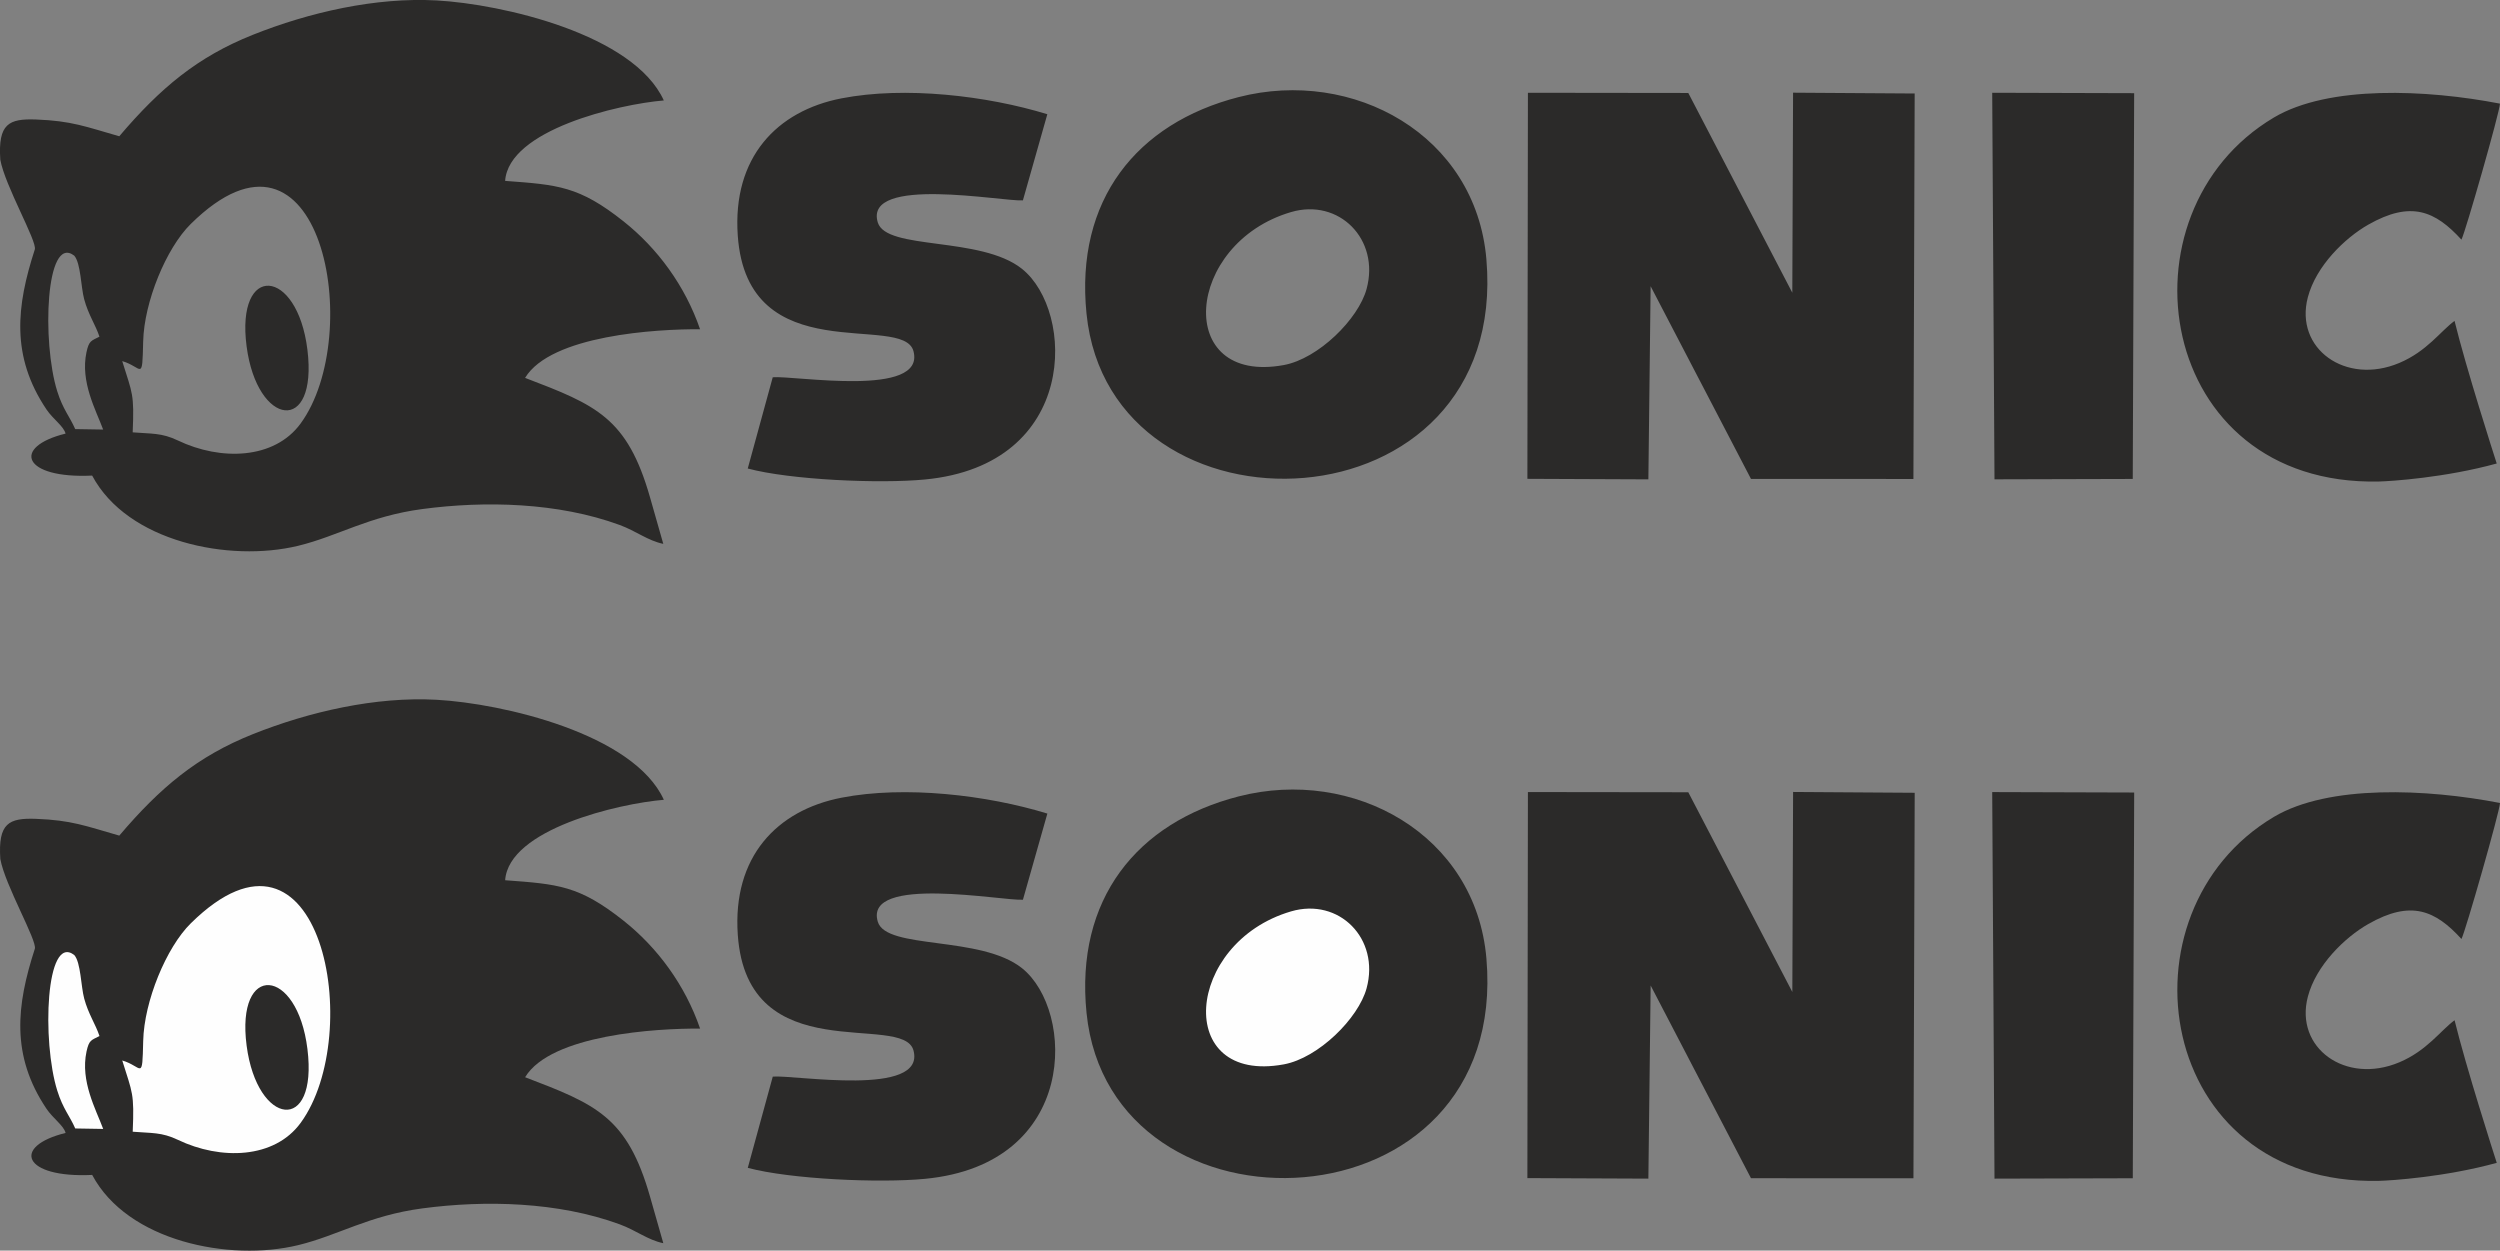 <?xml version="1.0" encoding="UTF-8"?>
<!DOCTYPE svg PUBLIC "-//W3C//DTD SVG 1.1//EN" "http://www.w3.org/Graphics/SVG/1.1/DTD/svg11.dtd">
<!-- Creator: CorelDRAW 2020 (64-Bit) -->
<svg xmlns="http://www.w3.org/2000/svg" xml:space="preserve" width="154.498mm" height="77.288mm" version="1.1" style="shape-rendering:geometricPrecision; text-rendering:geometricPrecision; image-rendering:optimizeQuality; fill-rule:evenodd; clip-rule:evenodd"
viewBox="0 0 85.563 42.803"
 xmlns:xlink="http://www.w3.org/1999/xlink"
 xmlns:xodm="http://www.corel.com/coreldraw/odm/2003">
 <rect x="0" y="0" width="85.563" height="42.803" fill="#808080" stroke="none"/>
 <defs>
  <style type="text/css">
   <![CDATA[
    .fil1 {fill:#FEFEFE}
    .fil0 {fill:#2B2A29}
   ]]>
  </style>
 </defs>
 <g id="Слой_x0020_1">
  <path class="fil0" d="M52.275 16.388l4.141 0.018 0.077 -6.61 3.435 6.595 5.559 0.002 0.043 -13.193 -4.162 -0.028 -0.026 6.846 -3.56 -6.836 -5.489 -0.007 -0.018 13.214zm-8.091 -9.129c1.643,-0.484 3.049,0.931 2.588,2.63 -0.279,1.031 -1.65,2.387 -2.833,2.605 -3.771,0.694 -3.397,-4.163 0.245,-5.235zm-1.788 -3.937c-3.493,0.896 -5.603,3.524 -5.21,7.413 0.813,8.059 14.494,7.55 13.686,-1.865 -0.366,-4.259 -4.562,-6.552 -8.476,-5.548zm-15.949 9.591l-0.855 3.122c1.452,0.389 4.497,0.526 6.063,0.376 5.269,-0.503 5.138,-5.761 3.322,-7.21 -1.412,-1.127 -4.646,-0.623 -4.935,-1.589 -0.486,-1.621 4.307,-0.703 4.967,-0.754l0.836 -2.948c-2.066,-0.635 -4.874,-0.965 -7.043,-0.544 -2.215,0.43 -3.739,2.023 -3.552,4.695 0.326,4.675 5.662,2.62 6.014,3.959 0.423,1.605 -4.082,0.827 -4.817,0.892zm59.004 2.951c-0.102,-0.318 -1.044,-3.251 -1.444,-4.881 -0.477,0.349 -0.943,1.04 -1.89,1.439 -1.836,0.775 -3.592,-0.489 -3.131,-2.247 0.283,-1.077 1.268,-2.029 2.065,-2.484 1.471,-0.839 2.3,-0.464 3.192,0.511 0.139,-0.269 1.311,-4.366 1.319,-4.655 -2.501,-0.484 -5.86,-0.64 -7.739,0.476 -5.478,3.254 -4.053,12.623 3.594,12.457 0.4,-0.009 2.272,-0.13 4.035,-0.617zm-12.457 0.527l0.048 -13.202 -4.858 -0.014 0.078 13.23 4.732 -0.013zm-68.811 -4.032c0.694,0.201 0.683,0.737 0.717,-0.672 0.033,-1.353 0.786,-3.192 1.631,-4.024 4.465,-4.401 5.98,3.787 3.759,6.83 -0.903,1.238 -2.742,1.281 -4.2,0.583 -0.563,-0.27 -0.911,-0.225 -1.549,-0.279 0.056,-1.327 -0.007,-1.309 -0.358,-2.438zm-0.651 2.343l-0.958 -0.016c-0.188,-0.434 -0.417,-0.664 -0.614,-1.292 -0.531,-1.69 -0.399,-5.395 0.581,-4.644 0.225,0.255 0.227,1.074 0.339,1.488 0.145,0.538 0.389,0.876 0.524,1.285 -0.28,0.145 -0.357,0.128 -0.444,0.531 -0.218,1.014 0.324,1.984 0.571,2.649zm0.55 -10.038c-1.152,-0.33 -1.635,-0.529 -2.85,-0.574 -0.928,-0.034 -1.304,0.142 -1.222,1.375 0.16,0.895 1.269,2.802 1.181,3.073 -0.626,1.931 -0.829,3.647 0.4,5.476 0.223,0.332 0.59,0.574 0.653,0.826 -1.86,0.458 -1.464,1.55 0.91,1.437 1.209,2.273 4.698,2.974 7.05,2.403 1.374,-0.334 2.409,-1.013 4.251,-1.258 2.147,-0.286 4.641,-0.228 6.749,0.544 0.575,0.211 0.962,0.537 1.497,0.648l-0.454 -1.593c-0.779,-2.73 -1.839,-3.158 -4.276,-4.088 0.883,-1.461 4.509,-1.676 5.989,-1.664 -0.512,-1.491 -1.46,-2.773 -2.617,-3.691 -1.526,-1.211 -2.249,-1.253 -4.055,-1.387 0.123,-1.746 3.877,-2.623 5.431,-2.753 -1.028,-2.264 -5.53,-3.299 -7.777,-3.423 -2.079,-0.115 -4.357,0.405 -6.295,1.179 -1.888,0.754 -3.158,1.814 -4.566,3.471zm4.358 7.19c0.361,2.755 2.443,3.043 2.081,0.113 -0.348,-2.815 -2.456,-2.979 -2.081,-0.113z"/>
  <path class="fil0" d="M4.083 28.599c-1.152,-0.33 -1.635,-0.529 -2.85,-0.574 -0.928,-0.034 -1.304,0.142 -1.222,1.375 0.16,0.895 1.269,2.802 1.181,3.073 -0.626,1.931 -0.829,3.647 0.4,5.476 0.223,0.332 0.59,0.574 0.653,0.826 -1.86,0.458 -1.464,1.55 0.91,1.437 1.209,2.273 4.698,2.974 7.05,2.403 1.374,-0.334 2.409,-1.013 4.251,-1.258 2.147,-0.286 4.641,-0.228 6.749,0.544 0.575,0.211 0.962,0.537 1.497,0.648l-0.454 -1.593c-0.779,-2.73 -1.839,-3.158 -4.276,-4.088 0.883,-1.461 4.509,-1.676 5.989,-1.664 -0.512,-1.491 -1.46,-2.773 -2.617,-3.691 -1.526,-1.211 -2.249,-1.253 -4.055,-1.387 0.123,-1.746 3.877,-2.623 5.431,-2.753 -1.028,-2.264 -5.53,-3.299 -7.777,-3.423 -2.079,-0.115 -4.357,0.405 -6.295,1.179 -1.888,0.754 -3.158,1.814 -4.566,3.471z"/>
  <polygon class="fil0" points="72.995,40.326 73.043,27.124 68.184,27.109 68.262,40.339 "/>
  <path class="fil0" d="M85.452 39.799c-0.102,-0.318 -1.044,-3.251 -1.444,-4.881 -0.477,0.349 -0.943,1.04 -1.89,1.439 -1.836,0.775 -3.592,-0.489 -3.131,-2.247 0.283,-1.077 1.268,-2.029 2.065,-2.484 1.471,-0.839 2.3,-0.464 3.192,0.511 0.139,-0.269 1.311,-4.366 1.319,-4.655 -2.501,-0.484 -5.86,-0.64 -7.739,0.476 -5.478,3.254 -4.053,12.623 3.594,12.457 0.4,-0.009 2.272,-0.13 4.035,-0.617z"/>
  <path class="fil0" d="M26.448 36.848l-0.855 3.122c1.452,0.389 4.497,0.526 6.063,0.376 5.269,-0.503 5.138,-5.761 3.322,-7.21 -1.412,-1.127 -4.646,-0.623 -4.935,-1.589 -0.486,-1.621 4.307,-0.703 4.967,-0.754l0.836 -2.948c-2.066,-0.635 -4.874,-0.965 -7.043,-0.544 -2.215,0.43 -3.739,2.023 -3.552,4.695 0.326,4.675 5.662,2.62 6.014,3.959 0.423,1.605 -4.082,0.827 -4.817,0.892z"/>
  <path class="fil0" d="M42.397 27.256c-3.493,0.896 -5.603,3.524 -5.21,7.413 0.813,8.059 14.494,7.55 13.686,-1.865 -0.366,-4.259 -4.562,-6.552 -8.476,-5.548z"/>
  <polygon class="fil0" points="52.275,40.321 56.416,40.339 56.494,33.729 59.928,40.325 65.488,40.326 65.531,27.133 61.369,27.105 61.343,33.951 57.782,27.115 52.293,27.108 "/>
  <path class="fil1" d="M44.184 31.193c1.643,-0.484 3.049,0.931 2.588,2.63 -0.279,1.031 -1.65,2.387 -2.833,2.605 -3.771,0.694 -3.397,-4.163 0.245,-5.235zm-40 5.102c0.694,0.201 0.683,0.737 0.717,-0.672 0.033,-1.353 0.786,-3.192 1.631,-4.024 4.465,-4.401 5.98,3.787 3.759,6.83 -0.903,1.238 -2.742,1.281 -4.2,0.583 -0.563,-0.27 -0.911,-0.225 -1.549,-0.279 0.056,-1.327 -0.007,-1.309 -0.358,-2.438zm-0.651 2.343l-0.958 -0.016c-0.188,-0.434 -0.417,-0.664 -0.614,-1.292 -0.531,-1.69 -0.399,-5.395 0.581,-4.644 0.225,0.255 0.227,1.074 0.339,1.488 0.145,0.538 0.389,0.876 0.524,1.285 -0.28,0.145 -0.357,0.128 -0.444,0.531 -0.218,1.014 0.324,1.984 0.571,2.649zm4.908 -2.848c0.361,2.755 2.443,3.043 2.081,0.113 -0.348,-2.815 -2.456,-2.979 -2.081,-0.113z"/>
 </g>
</svg>
